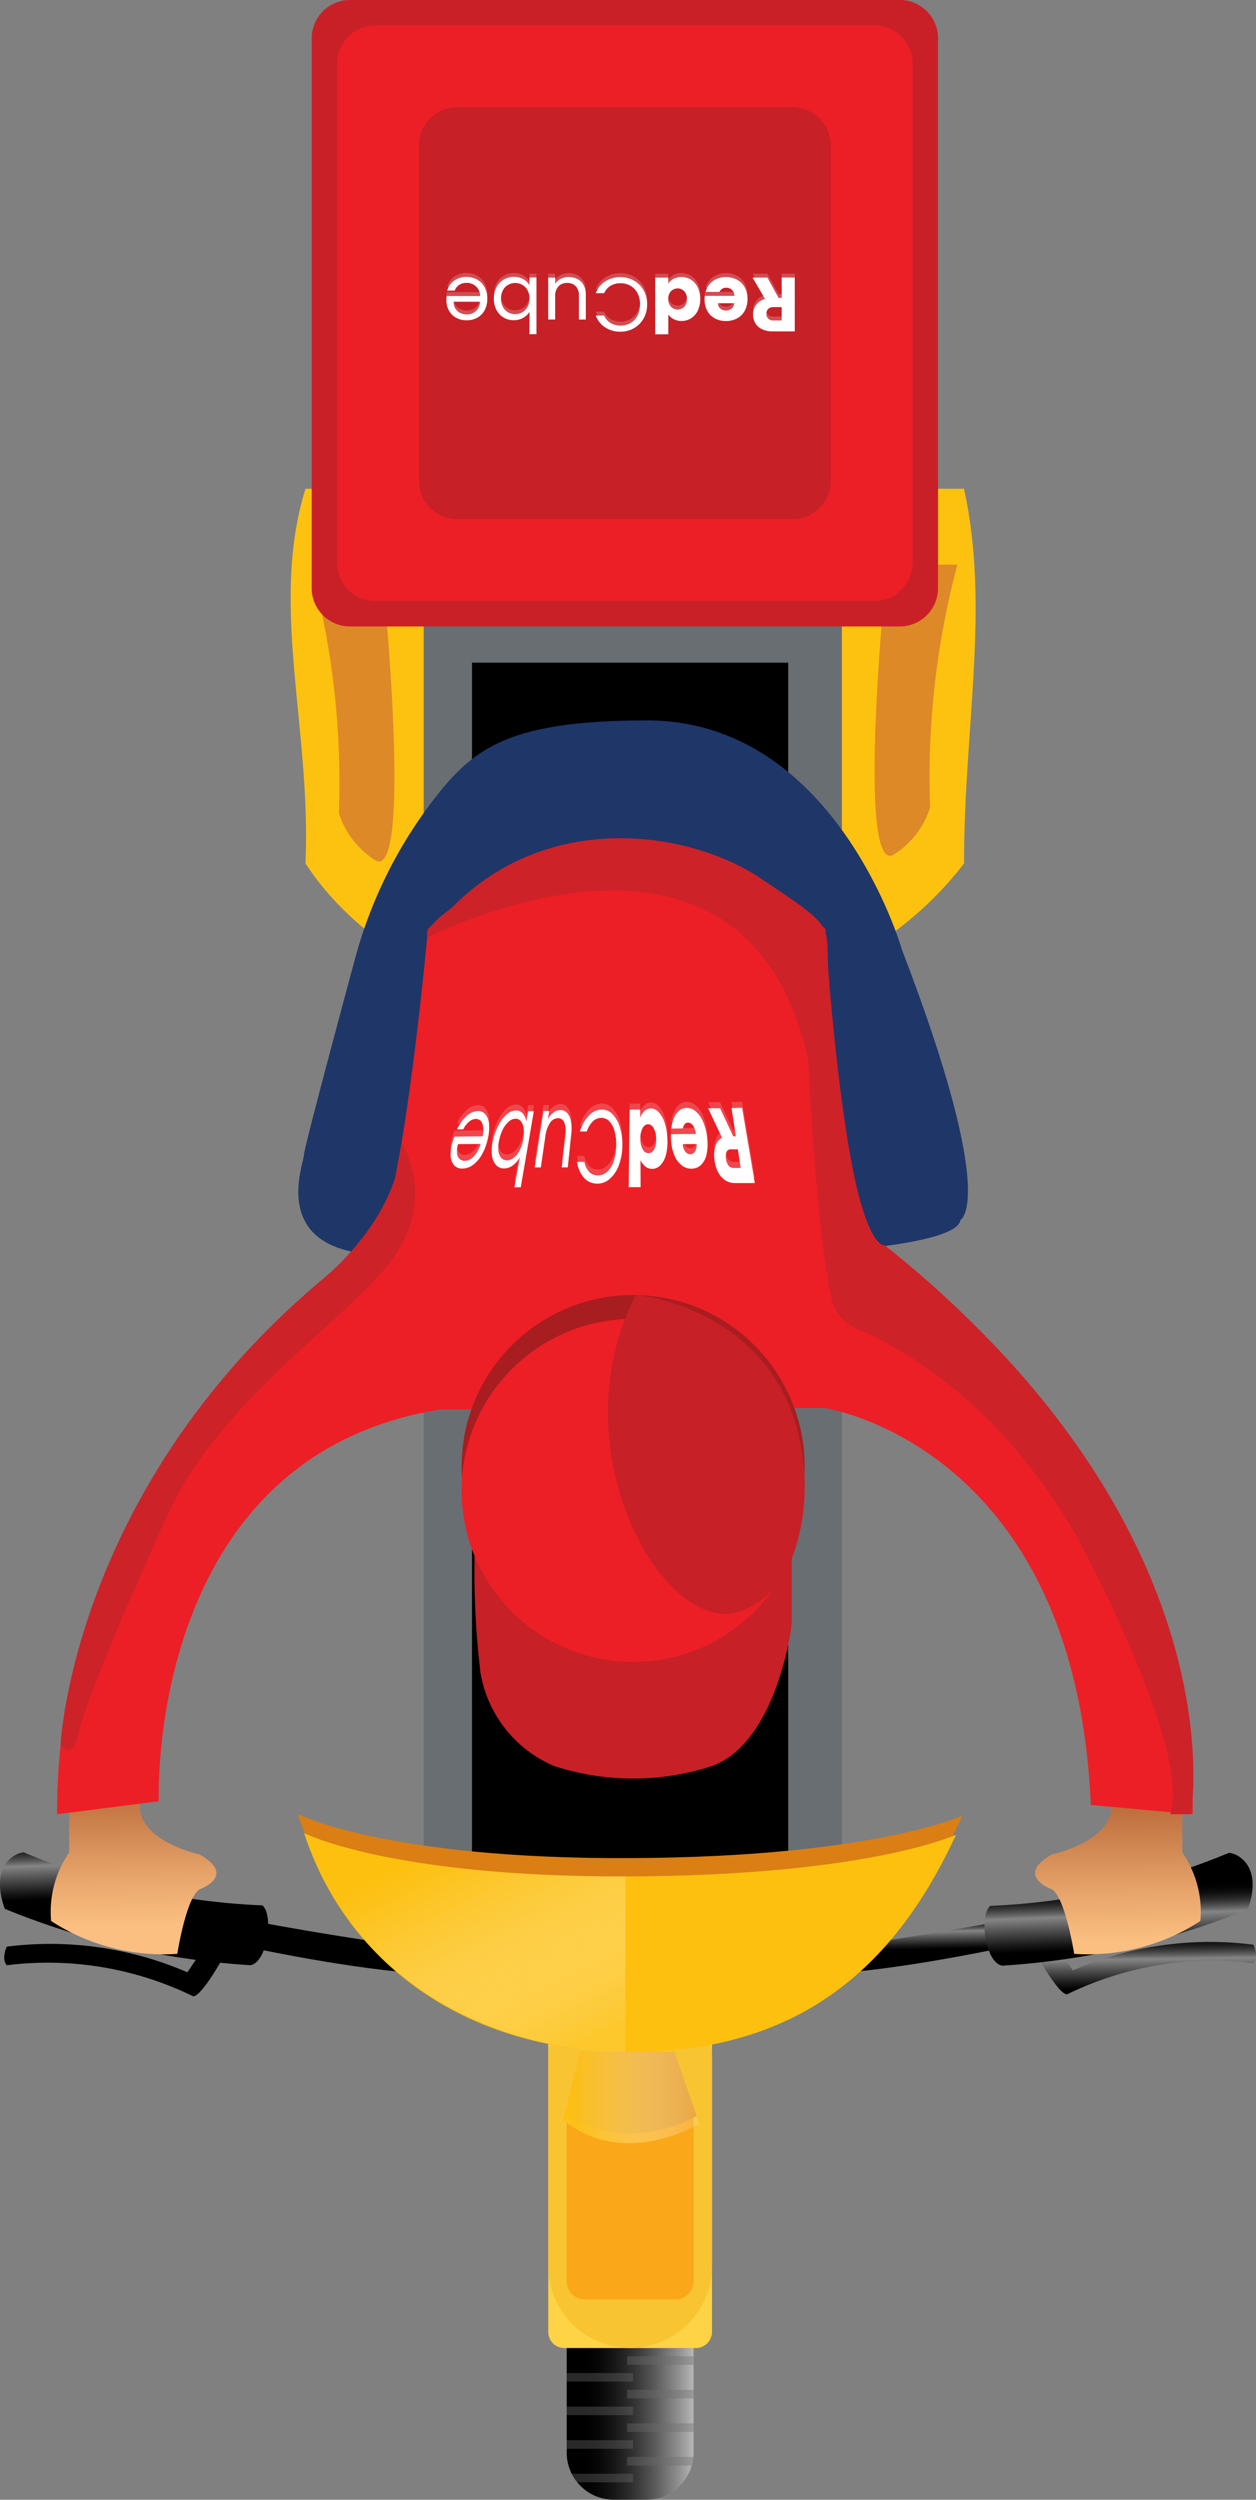 <svg xmlns="http://www.w3.org/2000/svg" xmlns:xlink="http://www.w3.org/1999/xlink" width="62.525" height="124.413" viewBox="0 0 62.525 124.413">
  <rect x="0" y="0" width="62.525" height="124.413" fill="#808080" stroke="none"/>
  <defs>
    <linearGradient id="linear-gradient" x1="22.854" y1="0.18" x2="22.905" y2="1.142" gradientUnits="objectBoundingBox">
      <stop offset="0"/>
      <stop offset="0.116" stop-color="#181818"/>
      <stop offset="0.36" stop-color="#545454"/>
      <stop offset="0.54" stop-color="#858585"/>
      <stop offset="0.603" stop-color="#626262"/>
      <stop offset="0.681" stop-color="#3f3f3f"/>
      <stop offset="0.759" stop-color="#232323"/>
      <stop offset="0.838" stop-color="#101010"/>
      <stop offset="0.918" stop-color="#040404"/>
      <stop offset="1"/>
    </linearGradient>
    <linearGradient id="linear-gradient-2" x1="0.472" y1="0.18" x2="0.522" y2="1.142" xlink:href="#linear-gradient"/>
    <linearGradient id="linear-gradient-3" x1="0.494" y1="0.263" x2="0.514" y2="0.583" xlink:href="#linear-gradient"/>
    <linearGradient id="linear-gradient-4" x1="15.255" y1="0.263" x2="15.275" y2="0.583" xlink:href="#linear-gradient"/>
    <linearGradient id="linear-gradient-5" x1="-0.143" y1="0.5" x2="1.005" y2="0.5" gradientUnits="objectBoundingBox">
      <stop offset="0" stop-color="#e8e8e8"/>
      <stop offset="0.073" stop-color="#cacaca"/>
      <stop offset="0.234" stop-color="#8d8d8d"/>
      <stop offset="0.389" stop-color="#5b5b5b"/>
      <stop offset="0.534" stop-color="#333"/>
      <stop offset="0.666" stop-color="#171717"/>
      <stop offset="0.781" stop-color="#060606"/>
      <stop offset="0.867"/>
    </linearGradient>
    <linearGradient id="linear-gradient-6" x1="0.042" y1="0.14" x2="0.606" y2="0.938" gradientUnits="objectBoundingBox">
      <stop offset="0" stop-color="#fff" stop-opacity="0.122"/>
      <stop offset="0.104" stop-color="#fff6de" stop-opacity="0.212"/>
      <stop offset="0.352" stop-color="#fee396" stop-opacity="0.427"/>
      <stop offset="0.574" stop-color="#fed45c" stop-opacity="0.624"/>
      <stop offset="0.763" stop-color="#fdc932" stop-opacity="0.792"/>
      <stop offset="0.911" stop-color="#fdc218" stop-opacity="0.922"/>
      <stop offset="1" stop-color="#fdc00f"/>
    </linearGradient>
    <linearGradient id="linear-gradient-7" x1="0" y1="0.5" x2="1" y2="0.5" xlink:href="#linear-gradient-6"/>
    <linearGradient id="linear-gradient-8" x1="0.466" y1="0.149" x2="0.517" y2="0.704" xlink:href="#linear-gradient"/>
    <linearGradient id="linear-gradient-9" x1="5.511" y1="0.149" x2="5.562" y2="0.704" xlink:href="#linear-gradient"/>
    <linearGradient id="linear-gradient-10" x1="0.498" y1="0.065" x2="0.506" y2="0.972" gradientUnits="objectBoundingBox">
      <stop offset="0" stop-color="#fbbf81"/>
      <stop offset="0.244" stop-color="#e9a76d"/>
      <stop offset="0.739" stop-color="#bd6d3c"/>
    </linearGradient>
    <linearGradient id="linear-gradient-11" x1="8.626" y1="0.065" x2="8.635" y2="0.972" xlink:href="#linear-gradient-10"/>
  </defs>
  <g id="Delivery_Boy" data-name="Delivery Boy" transform="translate(92.873 156.252) rotate(180)">
    <g id="Group_72" data-name="Group 72" transform="translate(44.304 105.721)">
      <path id="Path_46" data-name="Path 46" d="M183.03,689.712H150.248c-1.3-5.915,0-11.83,0-18.647,7.82-10.226,26.266-9.925,32.783,0C182.73,677.782,184.835,683.9,183.03,689.712Z" transform="translate(-149.669 -663.508)" fill="#fdc210"/>
      <path id="Path_47" data-name="Path 47" d="M160.959,745.874H157.45a41.031,41.031,0,0,0,1.353-12.081,4.327,4.327,0,0,1,1.821-2.356C162,730.669,161.661,738.556,160.959,745.874Z" transform="translate(-156.54 -723.446)" fill="#dd8927"/>
      <path id="Path_48" data-name="Path 48" d="M397.655,743.474h3.509a41.031,41.031,0,0,1-1.353-12.081,4.327,4.327,0,0,0-1.821-2.356C396.619,728.269,396.953,736.156,397.655,743.474Z" transform="translate(-368.111 -721.327)" fill="#dd8927"/>
    </g>
    <path id="Path_49" data-name="Path 49" d="M481.838,247.616a16.456,16.456,0,0,1-9.256-1.537s-.259-.222-1.361,1.66l1.053.378.577-.853a17.185,17.185,0,0,0,8.99,1.278S482.13,247.942,481.838,247.616Z" transform="translate(-389.306 -189.174)" fill="url(#linear-gradient)"/>
    <path id="Path_50" data-name="Path 50" d="M30.479,248.446a16.456,16.456,0,0,0,9.256-1.537s.258-.222,1.361,1.66l-1.053.378-.577-.853a17.185,17.185,0,0,1-8.99,1.278S30.186,248.771,30.479,248.446Z" transform="translate(0 -189.907)" fill="url(#linear-gradient-2)"/>
    <path id="Path_51" data-name="Path 51" d="M78.814,255.54v1.253s-13.434,1.754-17.393,3.759l-.3-1.5S71.5,256.042,78.814,255.54Z" transform="translate(-27.172 -197.536)" fill="url(#linear-gradient-3)"/>
    <path id="Path_52" data-name="Path 52" d="M383.64,255.54v1.253s13.434,1.754,17.393,3.759l.3-1.5S390.958,256.042,383.64,255.54Z" transform="translate(-311.97 -197.536)" fill="url(#linear-gradient-4)"/>
    <g id="Group_73" data-name="Group 73" transform="translate(58.347 31.84)">
      <path id="Path_53" data-name="Path 53" d="M273.707,41.815h-1.62a2.347,2.347,0,0,1-2.347-2.347v-5.28a2.347,2.347,0,0,1,2.347-2.347h1.62a2.347,2.347,0,0,1,2.347,2.347v5.28A2.348,2.348,0,0,1,273.707,41.815Z" transform="translate(-269.739 -31.84)" fill="url(#linear-gradient-5)"/>
      <rect id="Rectangle_76" data-name="Rectangle 76" width="3.309" height="0.426" transform="translate(0 6.716)" fill="#6d6d6d" opacity="0.38"/>
      <rect id="Rectangle_77" data-name="Rectangle 77" width="3.309" height="0.426" transform="translate(3.008 5.881)" fill="#6d6d6d" opacity="0.38"/>
      <rect id="Rectangle_78" data-name="Rectangle 78" width="3.309" height="0.426" transform="translate(0 5.045)" fill="#6d6d6d" opacity="0.38"/>
      <rect id="Rectangle_79" data-name="Rectangle 79" width="3.309" height="0.426" transform="translate(3.008 4.209)" fill="#6d6d6d" opacity="0.38"/>
      <rect id="Rectangle_80" data-name="Rectangle 80" width="3.309" height="0.426" transform="translate(0 3.374)" fill="#6d6d6d" opacity="0.38"/>
      <rect id="Rectangle_81" data-name="Rectangle 81" width="3.309" height="0.426" transform="translate(3.008 2.538)" fill="#6d6d6d" opacity="0.38"/>
      <path id="Path_54" data-name="Path 54" d="M273.039,46.826H269.73l.09-.426h3.219Z" transform="translate(-269.73 -44.697)" fill="#6d6d6d" opacity="0.38"/>
      <path id="Path_55" data-name="Path 55" d="M298.517,39.686H295.45V39.26h2.794Z" transform="translate(-292.442 -38.392)" fill="#6d6d6d" opacity="0.38"/>
    </g>
    <path id="Path_56" data-name="Path 56" d="M269.222,114.847h-6.55a.8.8,0,0,1-.8-.8V97.2a.8.8,0,0,1,.8-.8h6.55a.8.8,0,0,1,.8.8v16.843A.8.8,0,0,1,269.222,114.847Z" transform="translate(-204.442 -57.009)" fill="#ffd346"/>
    <path id="Path_57" data-name="Path 57" d="M265.947,114.847h0a4.078,4.078,0,0,1-4.077-4.077V100.477a4.078,4.078,0,0,1,4.077-4.077h0a4.078,4.078,0,0,1,4.077,4.077V110.77A4.078,4.078,0,0,1,265.947,114.847Z" transform="translate(-204.442 -57.009)" fill="#f9c432"/>
    <path id="Path_58" data-name="Path 58" d="M275.142,127.4h-4.528a.9.9,0,0,1-.895-.895V118a.9.9,0,0,1,.895-.895h4.528a.9.9,0,0,1,.895.895v8.5A.894.894,0,0,1,275.142,127.4Z" transform="translate(-211.374 -75.297)" fill="#faa719"/>
    <path id="Path_59" data-name="Path 59" d="M206.59,349.918V279.54h20.819v70.378H206.59" transform="translate(-155.628 -218.729)" fill="#696e72"/>
    <rect id="Rectangle_82" data-name="Rectangle 82" width="15.74" height="59.63" transform="translate(53.636 63.641)"/>
    <path id="Path_60" data-name="Path 60" d="M171.842,237.6c-12.13.05-16.542,2.117-16.542,2.117,3.007-6.529,7.787-11.022,16.475-11.022,8.727,0,14.57,4.812,16.609,11.1C188.384,239.784,183.973,237.545,171.842,237.6Z" transform="translate(-110.337 -173.826)" fill="#db7e14"/>
    <path id="Path_61" data-name="Path 61" d="M174.244,231.126c-11.9.049-16.224,2.076-16.224,2.076,2.95-6.4,7.638-10.812,16.158-10.812,8.559,0,14.29,4.719,16.289,10.882C190.468,233.273,186.141,231.077,174.244,231.126Z" transform="translate(-112.739 -168.263)" fill="#fdc00f"/>
    <path id="Path_62" data-name="Path 62" d="M298.72,231.118v-8.735s12.039-.434,15.991,10.882C314.711,233.266,310.334,231.047,298.72,231.118Z" transform="translate(-236.982 -168.255)" fill="url(#linear-gradient-6)"/>
    <path id="Path_63" data-name="Path 63" d="M269.49,191.795l-1.11-3.183a6.708,6.708,0,0,1,6.584,0l-.786,3.183Z" transform="translate(-210.191 -137.669)" fill="#e59a25"/>
    <path id="Path_64" data-name="Path 64" d="M268.474,188.115l-1.244-3.568s3.683-2.294,6.781.173l-.85,3.4Z" transform="translate(-209.175 -133.99)" fill="url(#linear-gradient-7)"/>
    <path id="Path_65" data-name="Path 65" d="M44.836,262.067a34.62,34.62,0,0,0-11.88,2.638c-.375,0-1.725-.6-.95-2.807a38.568,38.568,0,0,1,12.228-2.807C45.061,259.214,45.412,261.545,44.836,262.067Z" transform="translate(-1.255 -200.67)" fill="url(#linear-gradient-8)"/>
    <path id="Path_66" data-name="Path 66" d="M451.064,262.277a34.622,34.622,0,0,1,11.88,2.637c.375,0,1.725-.6.95-2.807a38.568,38.568,0,0,0-12.228-2.807C450.838,259.425,450.487,261.756,451.064,262.277Z" transform="translate(-371.257 -200.856)" fill="url(#linear-gradient-9)"/>
    <path id="Path_67" data-name="Path 67" d="M54.717,273.849v-4.878a5.186,5.186,0,0,1-.9-3.408,10.226,10.226,0,0,1,6.282-1.637s.434,2.773,1.1,3.208c0,0,1.905.676,0,1.742,0,0-3.475.731-2.908,2.9v2.071Z" transform="translate(-20.7 -204.917)" fill="url(#linear-gradient-10)"/>
    <path id="Path_68" data-name="Path 68" d="M480.13,273.849v-4.878a5.186,5.186,0,0,0,.9-3.408,10.227,10.227,0,0,0-6.282-1.637s-.434,2.773-1.1,3.208c0,0-1.905.676,0,1.742,0,0,3.475.731,2.908,2.9v2.071Z" transform="translate(-390.701 -204.917)" fill="url(#linear-gradient-11)"/>
    <path id="Path_69" data-name="Path 69" d="M153.321,561.523s-1.905.9,2.908,13.434c0,0,3.263,11.451,12.732,11.428,6.958-.016,8.666-1.411,10.721-4.119a22.628,22.628,0,0,0,3.794-7.8c1.063-3.947,2.529-9.436,2.529-9.71,0-.429,1.7-4.54-3.309-4.94S153.638,559.126,153.321,561.523Z" transform="translate(-108.261 -465.987)" fill="#1f3668"/>
    <g id="Group_74" data-name="Group 74" transform="translate(33.463 65.958)">
      <path id="Path_70" data-name="Path 70" d="M57.3,323.54s-.947,15.547,15.333,28.319c0,0,1.857-.684,2.95,15.737,0,0,9.943,9.579,19.776,0,0,0,1.2-13.228,2.512-15.281,0,0,16.061-10.681,15.951-28.775l-5.062.646s.692,17.143-14.021,19.5l-19.084.076S63.129,341.976,62.364,324Z" transform="translate(-57.255 -323.54)" fill="#ec1f26"/>
      <path id="Path_71" data-name="Path 71" d="M57.1,323.54s-2.524,14.152,15.257,28.319c0,0,1.491-1.269,2.757,13.1.266,3.011-.637,2.459,3.381,5.146,3.643,2.436,10.675,3.413,15.431-1.484a6.291,6.291,0,0,0,.833-.69,3.921,3.921,0,0,1,.353-.476l.018-.019c0-.343-.025-.256-.316-.12-2.977,1.382-15.83,6.524-18.659-6.212,0,0-.4-8.5-1.157-11.862a2.134,2.134,0,0,0-1.23-1.515c-1.964-.823-7.136-3.539-11.066-10.513,0,0-5.676-10.494-4.57-13.673H57.1Z" transform="translate(-56.975 -323.54)" fill="#cd2228"/>
      <path id="Path_72" data-name="Path 72" d="M389.1,381.106a5.028,5.028,0,0,1,0-5.047c1.469-3.008,8.888-7.286,11.7-13.568s4.144-9.625,4.411-10.894.863-.454.863-.454-.6,12.627-12.86,23.016C393.211,374.16,389.283,377.154,389.1,381.106Z" transform="translate(-349.678 -347.688)" fill="#cd2228"/>
    </g>
    <g id="Group_76" data-name="Group 76" transform="translate(55.299 97.465)" opacity="0.18">
      <g id="Group_75" data-name="Group 75">
        <path id="Path_73" data-name="Path 73" d="M245.4,598.36l-.657-1.4h-.131l.215,1.411-.525.008-.633-3.745h.987a.869.869,0,0,1,.506.153,1.082,1.082,0,0,1,.35.421,1.843,1.843,0,0,1,.167.6,1.565,1.565,0,0,1-.053.663.683.683,0,0,1-.325.418l.691,1.468Zm-.888-2.046.347,0a.22.22,0,0,0,.214-.124.606.606,0,0,0,.032-.346.687.687,0,0,0-.123-.335.307.307,0,0,0-.254-.122h-.357Z" transform="translate(-243.67 -594.43)" fill="#fff"/>
        <path id="Path_74" data-name="Path 74" d="M265.586,602.482l-1.237.013a.928.928,0,0,0,.144.419.3.3,0,0,0,.241.143c.135,0,.22-.1.259-.288l.577-.007a1.748,1.748,0,0,1-.129.523.961.961,0,0,1-.26.367.569.569,0,0,1-.368.138.687.687,0,0,1-.466-.178,1.393,1.393,0,0,1-.364-.524,2.732,2.732,0,0,1-.2-.8,2.434,2.434,0,0,1,.029-.806,1.048,1.048,0,0,1,.278-.531.679.679,0,0,1,.477-.187.769.769,0,0,1,.5.178,1.248,1.248,0,0,1,.359.509,2.353,2.353,0,0,1,.158.772C265.586,602.3,265.587,602.39,265.586,602.482Zm-.586-.495a.65.65,0,0,0-.125-.368.319.319,0,0,0-.257-.136.263.263,0,0,0-.227.133.692.692,0,0,0-.085.375Z" transform="translate(-261.413 -599.843)" fill="#fff"/>
        <path id="Path_75" data-name="Path 75" d="M280.917,594.542a1.179,1.179,0,0,1,.274-.526.57.57,0,0,1,.415-.185.544.544,0,0,1,.34.119.8.8,0,0,1,.242.323l-.007-1.353h.592l-.046,3.859-.525.008,0-.418a.825.825,0,0,1-.209.338.458.458,0,0,1-.316.131.521.521,0,0,1-.389-.18,1.366,1.366,0,0,1-.3-.526,2.861,2.861,0,0,1-.139-.794A2.558,2.558,0,0,1,280.917,594.542Zm1.157.26a.336.336,0,0,0-.287-.192.327.327,0,0,0-.28.193,1,1,0,0,0-.1.528,1.086,1.086,0,0,0,.129.531.327.327,0,0,0,.277.193.322.322,0,0,0,.27-.2,1.062,1.062,0,0,0,.11-.529A1.018,1.018,0,0,0,282.074,594.8Z" transform="translate(-276.497 -592.92)" fill="#fff"/>
        <path id="Path_76" data-name="Path 76" d="M300.2,595.324a1.655,1.655,0,0,1,.447-.664.938.938,0,0,1,.618-.24.879.879,0,0,1,.663.284,1.494,1.494,0,0,1,.35.8l-.364,0a1.02,1.02,0,0,0-.242-.5.579.579,0,0,0-.432-.175.679.679,0,0,0-.454.178,1.208,1.208,0,0,0-.325.5,2.739,2.739,0,0,0-.054,1.518,1.132,1.132,0,0,0,.267.5.536.536,0,0,0,.4.171.6.6,0,0,0,.419-.179,1.275,1.275,0,0,0,.3-.5l.346,0a1.988,1.988,0,0,1-.457.8.892.892,0,0,1-.633.291.716.716,0,0,1-.532-.228,1.55,1.55,0,0,1-.37-.653,2.881,2.881,0,0,1-.124-.951A2.809,2.809,0,0,1,300.2,595.324Z" transform="translate(-293.43 -594.245)" fill="#fff"/>
        <path id="Path_77" data-name="Path 77" d="M323.459,601.32l-.439,2.807-.28,0,.061-.415a1,1,0,0,1-.273.339.546.546,0,0,1-.331.125.456.456,0,0,1-.337-.131.777.777,0,0,1-.2-.406,2.013,2.013,0,0,1-.022-.663l.173-1.655h.3l-.181,1.591a1.244,1.244,0,0,0,.055.64.329.329,0,0,0,.322.219.483.483,0,0,0,.391-.236,1.563,1.563,0,0,0,.23-.674l.226-1.544Z" transform="translate(-312.502 -600.337)" fill="#fff"/>
        <path id="Path_78" data-name="Path 78" d="M338.71,594.011a.734.734,0,0,1,.444-.159.522.522,0,0,1,.409.177.9.9,0,0,1,.2.5,2.209,2.209,0,0,1-.061.749,2.918,2.918,0,0,1-.281.752,1.761,1.761,0,0,1-.4.517.716.716,0,0,1-.446.189.433.433,0,0,1-.352-.152.784.784,0,0,1-.174-.4l-.094.516-.28,0,.651-3.784h.315l-.273,1.5A1.229,1.229,0,0,1,338.71,594.011Zm.73.718a.619.619,0,0,0-.146-.354.374.374,0,0,0-.285-.121.549.549,0,0,0-.331.126,1.108,1.108,0,0,0-.292.364,1.912,1.912,0,0,0-.184.55,1.671,1.671,0,0,0-.02.553.692.692,0,0,0,.145.359.329.329,0,0,0,.263.12.519.519,0,0,0,.317-.129,1.2,1.2,0,0,0,.29-.364,2.083,2.083,0,0,0,.2-.558A1.61,1.61,0,0,0,339.44,594.729Z" transform="translate(-326.676 -592.92)" fill="#fff"/>
        <path id="Path_79" data-name="Path 79" d="M358.431,602.4l-1.4.014a1.07,1.07,0,0,0,.013.639.326.326,0,0,0,.322.225.528.528,0,0,0,.345-.143,1.186,1.186,0,0,0,.28-.373l.31,0a2.05,2.05,0,0,1-.464.652.861.861,0,0,1-.574.257.46.46,0,0,1-.382-.171.883.883,0,0,1-.174-.5,2.325,2.325,0,0,1,.073-.757,2.8,2.8,0,0,1,.294-.757,1.58,1.58,0,0,1,.441-.5.908.908,0,0,1,.52-.177.525.525,0,0,1,.415.17.761.761,0,0,1,.171.47,1.986,1.986,0,0,1-.095.676C358.5,602.215,358.466,602.307,358.431,602.4Zm-.13-.821a.447.447,0,0,0-.125-.287.366.366,0,0,0-.263-.1.639.639,0,0,0-.448.225,1.508,1.508,0,0,0-.338.619l1.119-.009A1.138,1.138,0,0,0,358.3,601.583Z" transform="translate(-343.478 -599.887)" fill="#fff"/>
      </g>
    </g>
    <g id="Group_78" data-name="Group 78" transform="translate(55.299 97.166)">
      <g id="Group_77" data-name="Group 77">
        <path id="Path_80" data-name="Path 80" d="M245.4,595.8l-.657-1.4h-.131l.215,1.411-.525.008-.633-3.745h.987a.87.87,0,0,1,.506.153,1.083,1.083,0,0,1,.35.421,1.843,1.843,0,0,1,.167.6,1.565,1.565,0,0,1-.053.663.683.683,0,0,1-.325.418l.691,1.468Zm-.888-2.046.347,0a.22.22,0,0,0,.214-.124.606.606,0,0,0,.032-.346.686.686,0,0,0-.123-.335.307.307,0,0,0-.254-.122h-.357Z" transform="translate(-243.67 -591.87)" fill="#fff"/>
        <path id="Path_81" data-name="Path 81" d="M265.586,599.921l-1.237.013a.928.928,0,0,0,.144.419.3.3,0,0,0,.241.143c.135,0,.22-.1.259-.288l.577-.007a1.749,1.749,0,0,1-.129.523.961.961,0,0,1-.26.367.569.569,0,0,1-.368.138.688.688,0,0,1-.466-.178,1.394,1.394,0,0,1-.364-.524,2.733,2.733,0,0,1-.2-.8,2.434,2.434,0,0,1,.029-.806,1.048,1.048,0,0,1,.278-.531.679.679,0,0,1,.477-.187.77.77,0,0,1,.5.178,1.249,1.249,0,0,1,.359.509,2.352,2.352,0,0,1,.158.772C265.586,599.742,265.587,599.83,265.586,599.921Zm-.586-.495a.65.65,0,0,0-.125-.368.319.319,0,0,0-.257-.136.263.263,0,0,0-.227.133.692.692,0,0,0-.085.375Z" transform="translate(-261.413 -597.283)" fill="#fff"/>
        <path id="Path_82" data-name="Path 82" d="M280.917,591.982a1.179,1.179,0,0,1,.274-.526.57.57,0,0,1,.415-.185.544.544,0,0,1,.34.119.8.8,0,0,1,.242.323l-.007-1.353h.592l-.046,3.859-.525.008,0-.417a.823.823,0,0,1-.209.338.457.457,0,0,1-.316.131.521.521,0,0,1-.389-.18,1.367,1.367,0,0,1-.3-.526,2.861,2.861,0,0,1-.139-.794A2.558,2.558,0,0,1,280.917,591.982Zm1.157.26a.336.336,0,0,0-.287-.192.327.327,0,0,0-.28.193,1,1,0,0,0-.1.527,1.086,1.086,0,0,0,.129.531.327.327,0,0,0,.277.193.322.322,0,0,0,.27-.2,1.061,1.061,0,0,0,.11-.529A1.018,1.018,0,0,0,282.074,592.242Z" transform="translate(-276.497 -590.36)" fill="#fff"/>
        <path id="Path_83" data-name="Path 83" d="M300.2,592.764a1.655,1.655,0,0,1,.447-.664.939.939,0,0,1,.618-.24.879.879,0,0,1,.663.284,1.493,1.493,0,0,1,.35.8l-.364,0a1.021,1.021,0,0,0-.242-.5.579.579,0,0,0-.432-.175.678.678,0,0,0-.454.178,1.208,1.208,0,0,0-.325.5,2.739,2.739,0,0,0-.054,1.518,1.132,1.132,0,0,0,.267.5.536.536,0,0,0,.4.171.6.6,0,0,0,.419-.179,1.276,1.276,0,0,0,.3-.5l.346,0a1.988,1.988,0,0,1-.457.8.891.891,0,0,1-.633.291.716.716,0,0,1-.532-.228,1.551,1.551,0,0,1-.37-.653,2.882,2.882,0,0,1-.124-.951A2.809,2.809,0,0,1,300.2,592.764Z" transform="translate(-293.43 -591.685)" fill="#fff"/>
        <path id="Path_84" data-name="Path 84" d="M323.459,598.76l-.439,2.807-.28,0,.061-.415a1,1,0,0,1-.273.339.546.546,0,0,1-.331.125.455.455,0,0,1-.337-.131.778.778,0,0,1-.2-.406,2.013,2.013,0,0,1-.022-.663l.173-1.655h.3l-.181,1.591a1.244,1.244,0,0,0,.055.64.329.329,0,0,0,.322.219.483.483,0,0,0,.391-.236,1.563,1.563,0,0,0,.23-.674l.226-1.544Z" transform="translate(-312.502 -597.777)" fill="#fff"/>
        <path id="Path_85" data-name="Path 85" d="M338.71,591.451a.734.734,0,0,1,.444-.159.522.522,0,0,1,.409.177.9.9,0,0,1,.2.5,2.209,2.209,0,0,1-.061.749,2.92,2.92,0,0,1-.281.752,1.762,1.762,0,0,1-.4.517.716.716,0,0,1-.446.189.433.433,0,0,1-.352-.152.785.785,0,0,1-.174-.4l-.094.516-.28,0,.651-3.784h.315l-.273,1.5A1.228,1.228,0,0,1,338.71,591.451Zm.73.718a.619.619,0,0,0-.146-.354.374.374,0,0,0-.285-.12.549.549,0,0,0-.331.126,1.106,1.106,0,0,0-.292.364,1.91,1.91,0,0,0-.184.55,1.672,1.672,0,0,0-.02.553.693.693,0,0,0,.145.359.33.33,0,0,0,.263.12.519.519,0,0,0,.317-.129,1.2,1.2,0,0,0,.29-.364,2.081,2.081,0,0,0,.2-.558A1.61,1.61,0,0,0,339.44,592.169Z" transform="translate(-326.676 -590.36)" fill="#fff"/>
        <path id="Path_86" data-name="Path 86" d="M358.422,599.844l-1.4.014a1.07,1.07,0,0,0,.013.639.326.326,0,0,0,.322.225.529.529,0,0,0,.345-.143,1.186,1.186,0,0,0,.28-.373l.31,0a2.048,2.048,0,0,1-.464.651.86.86,0,0,1-.574.257.459.459,0,0,1-.382-.171.882.882,0,0,1-.174-.5,2.324,2.324,0,0,1,.073-.757,2.8,2.8,0,0,1,.294-.757,1.579,1.579,0,0,1,.441-.5.908.908,0,0,1,.52-.177.525.525,0,0,1,.415.17.762.762,0,0,1,.171.47,1.986,1.986,0,0,1-.095.676C358.488,599.655,358.457,599.747,358.422,599.844Zm-.13-.821a.447.447,0,0,0-.125-.286.366.366,0,0,0-.263-.1.639.639,0,0,0-.448.224,1.509,1.509,0,0,0-.338.619l1.119-.009A1.139,1.139,0,0,0,358.293,599.023Z" transform="translate(-343.469 -597.327)" fill="#fff"/>
      </g>
    </g>
    <g id="Group_80" data-name="Group 80" transform="translate(52.817 67.722)">
      <g id="Group_79" data-name="Group 79" transform="translate(0)">
        <path id="Path_87" data-name="Path 87" d="M227.97,349.768V346.6a4.3,4.3,0,0,1,.058-.705c.223-1.322,1.153-5.622,3.9-6.638a12.712,12.712,0,0,1,7.87,0,6.16,6.16,0,0,1,3.66,4.618,41.918,41.918,0,0,1,.295,5.9c0,1.77-1.076,3.2-2.4,3.2H230.371a2.236,2.236,0,0,1-1.869-1.193h0A3.935,3.935,0,0,1,227.97,349.768Z" transform="translate(-227.324 -338.621)" fill="#c72027"/>
        <circle id="Ellipse_15" data-name="Ellipse 15" cx="8.538" cy="8.538" r="8.538" transform="translate(0 7.001)" fill="#a81d20"/>
        <circle id="Ellipse_16" data-name="Ellipse 16" cx="8.538" cy="8.538" r="8.538" transform="translate(0 5.815)" fill="#ec1f26"/>
      </g>
      <path id="Path_88" data-name="Path 88" d="M222.483,416.186s-.6-5.915,3.158-7.268,9.173,8.02,5.213,15.74C230.854,424.658,223.335,424.057,222.483,416.186Z" transform="translate(-222.448 -400.58)" fill="#c72027"/>
    </g>
    <path id="Path_89" data-name="Path 89" d="M194.954,860.14H167.585a1.906,1.906,0,0,1-1.905-1.905V830.865a1.906,1.906,0,0,1,1.905-1.905h27.369a1.906,1.906,0,0,1,1.905,1.905v27.369A1.906,1.906,0,0,1,194.954,860.14Z" transform="translate(-119.503 -703.887)" fill="#c92027"/>
    <path id="Path_90" data-name="Path 90" d="M203.251,868.445H178.415a1.906,1.906,0,0,1-1.905-1.905V841.705a1.906,1.906,0,0,1,1.905-1.905h24.836a1.906,1.906,0,0,1,1.905,1.905v24.836A1.906,1.906,0,0,1,203.251,868.445Z" transform="translate(-129.066 -713.459)" fill="#ec1f26"/>
    <path id="Path_91" data-name="Path 91" d="M229.933,895.128H213.245a1.906,1.906,0,0,1-1.905-1.905V876.535a1.906,1.906,0,0,1,1.905-1.905h16.688a1.906,1.906,0,0,1,1.905,1.905v16.688A1.906,1.906,0,0,1,229.933,895.128Z" transform="translate(-159.822 -744.216)" fill="#c72027"/>
    <g id="Group_81" data-name="Group 81" transform="translate(53.309 139.81)" opacity="0.2">
      <path id="Path_92" data-name="Path 92" d="M228.025,958.875l-.557-1.011h-.157v1.011h-.651V956.2h1.094a1.2,1.2,0,0,1,.539.111.759.759,0,0,1,.333.3.848.848,0,0,1,.111.429.793.793,0,0,1-.151.476.812.812,0,0,1-.444.3l.618,1.06h-.735Zm-.713-1.47h.4a.37.37,0,0,0,.269-.088.332.332,0,0,0,.09-.248.32.32,0,0,0-.09-.24.371.371,0,0,0-.269-.088h-.4Z" transform="translate(-226.66 -956.055)" fill="#fff"/>
      <path id="Path_93" data-name="Path 93" d="M248.914,961.889h-1.475a.446.446,0,0,0,.127.3.389.389,0,0,0,.276.105.343.343,0,0,0,.339-.206h.694a.944.944,0,0,1-.193.378.956.956,0,0,1-.349.263,1.125,1.125,0,0,1-.469.095,1.143,1.143,0,0,1-.557-.133.95.95,0,0,1-.381-.381,1.177,1.177,0,0,1-.137-.579,1.19,1.19,0,0,1,.136-.579.937.937,0,0,1,.379-.381,1.15,1.15,0,0,1,.56-.133,1.136,1.136,0,0,1,.549.13.928.928,0,0,1,.375.37,1.122,1.122,0,0,1,.136.56A1.34,1.34,0,0,1,248.914,961.889Zm-.655-.363a.334.334,0,0,0-.115-.267.424.424,0,0,0-.285-.1.414.414,0,0,0-.276.095.42.42,0,0,0-.139.27h.815Z" transform="translate(-244.436 -959.976)" fill="#fff"/>
      <path id="Path_94" data-name="Path 94" d="M266.994,956.138a.934.934,0,0,1,.337-.381.881.881,0,0,1,.476-.133.833.833,0,0,1,.382.088.691.691,0,0,1,.273.236v-.987h.651v2.82h-.651v-.305a.675.675,0,0,1-.261.244.8.8,0,0,1-.394.091.869.869,0,0,1-.476-.136.927.927,0,0,1-.337-.385,1.4,1.4,0,0,1,0-1.152Zm1.335.194a.458.458,0,0,0-.66,0,.526.526,0,0,0-.136.384.54.54,0,0,0,.136.387.454.454,0,0,0,.66,0,.533.533,0,0,0,.136-.385A.538.538,0,0,0,268.328,956.332Z" transform="translate(-262.167 -954.96)" fill="#fff"/>
      <path id="Path_95" data-name="Path 95" d="M289.665,956.731a1.264,1.264,0,0,1,.478-.485,1.329,1.329,0,0,1,.673-.175,1.365,1.365,0,0,1,.758.209,1.2,1.2,0,0,1,.473.594h-.415a.837.837,0,0,0-.318-.37.918.918,0,0,0-.5-.13.967.967,0,0,0-.5.13.916.916,0,0,0-.347.367,1.288,1.288,0,0,0,0,1.112.911.911,0,0,0,.347.368.966.966,0,0,0,.5.13.927.927,0,0,0,.5-.128.83.83,0,0,0,.318-.367h.415a1.2,1.2,0,0,1-.473.59,1.379,1.379,0,0,1-.758.208,1.328,1.328,0,0,1-.673-.173,1.262,1.262,0,0,1-.478-.482,1.387,1.387,0,0,1-.175-.7A1.408,1.408,0,0,1,289.665,956.731Z" transform="translate(-282.141 -955.94)" fill="#fff"/>
      <path id="Path_96" data-name="Path 96" d="M317.461,961.22v2.089h-.347V963a.679.679,0,0,1-.276.249.854.854,0,0,1-.391.09.948.948,0,0,1-.439-.1.736.736,0,0,1-.306-.3,1,1,0,0,1-.112-.491v-1.224h.343V962.4a.663.663,0,0,0,.157.475.557.557,0,0,0,.427.166.571.571,0,0,0,.439-.172.708.708,0,0,0,.16-.5v-1.147h.346Z" transform="translate(-305.189 -960.488)" fill="#fff"/>
      <path id="Path_97" data-name="Path 97" d="M337.261,955.775a.928.928,0,0,1,.469-.118.972.972,0,0,1,.506.133.946.946,0,0,1,.354.375,1.171,1.171,0,0,1,.13.563,1.2,1.2,0,0,1-.13.564.95.95,0,0,1-.862.522.935.935,0,0,1-.475-.118.8.8,0,0,1-.306-.3v.385H336.6v-2.82h.347v1.12A.829.829,0,0,1,337.261,955.775Zm1.009.542a.659.659,0,0,0-.257-.267.714.714,0,0,0-.357-.091.686.686,0,0,0-.612.364.844.844,0,0,0-.1.409.853.853,0,0,0,.1.414.672.672,0,0,0,.26.27.7.7,0,0,0,.352.094.707.707,0,0,0,.357-.094.668.668,0,0,0,.257-.27.874.874,0,0,0,.095-.418A.84.84,0,0,0,338.27,956.317Z" transform="translate(-323.741 -954.96)" fill="#fff"/>
      <path id="Path_98" data-name="Path 98" d="M359.553,962.128h-1.669a.656.656,0,0,0,.678.655.64.64,0,0,0,.375-.105.56.56,0,0,0,.212-.28h.373a.9.9,0,0,1-.336.49,1.006,1.006,0,0,1-.625.188,1.06,1.06,0,0,1-.532-.133.939.939,0,0,1-.367-.379,1.174,1.174,0,0,1-.133-.57,1.2,1.2,0,0,1,.13-.568.908.908,0,0,1,.364-.375,1.082,1.082,0,0,1,.539-.131,1.052,1.052,0,0,1,.526.13.891.891,0,0,1,.352.357,1.044,1.044,0,0,1,.124.512A1.884,1.884,0,0,1,359.553,962.128Zm-.434-.622a.571.571,0,0,0-.239-.218.75.75,0,0,0-.333-.075.645.645,0,0,0-.448.167.685.685,0,0,0-.212.466h1.318A.624.624,0,0,0,359.119,961.506Z" transform="translate(-342.223 -960.223)" fill="#fff"/>
    </g>
    <g id="Group_82" data-name="Group 82" transform="translate(53.309 139.613)">
      <path id="Path_99" data-name="Path 99" d="M228.025,957.2l-.557-1.011h-.157V957.2h-.651V954.52h1.094a1.2,1.2,0,0,1,.539.111.759.759,0,0,1,.333.3.848.848,0,0,1,.111.429.793.793,0,0,1-.151.476.812.812,0,0,1-.444.3l.618,1.06Zm-.713-1.471h.4a.371.371,0,0,0,.269-.088.333.333,0,0,0,.09-.248.32.32,0,0,0-.09-.24.371.371,0,0,0-.269-.088h-.4Z" transform="translate(-226.66 -954.375)" fill="#fff"/>
      <path id="Path_100" data-name="Path 100" d="M248.914,960.209h-1.475a.445.445,0,0,0,.127.3.389.389,0,0,0,.276.105.343.343,0,0,0,.339-.206h.694a.944.944,0,0,1-.193.378.956.956,0,0,1-.349.263,1.125,1.125,0,0,1-.469.095,1.143,1.143,0,0,1-.557-.133.95.95,0,0,1-.381-.381,1.177,1.177,0,0,1-.137-.579,1.189,1.189,0,0,1,.136-.579.937.937,0,0,1,.379-.381,1.15,1.15,0,0,1,.56-.133,1.135,1.135,0,0,1,.549.13.929.929,0,0,1,.375.37,1.122,1.122,0,0,1,.136.56A1.33,1.33,0,0,1,248.914,960.209Zm-.655-.363a.334.334,0,0,0-.115-.267.424.424,0,0,0-.285-.1.414.414,0,0,0-.276.095.42.42,0,0,0-.139.27h.815Z" transform="translate(-244.436 -958.296)" fill="#fff"/>
      <path id="Path_101" data-name="Path 101" d="M266.994,954.458a.933.933,0,0,1,.337-.381.88.88,0,0,1,.476-.133.834.834,0,0,1,.382.088.691.691,0,0,1,.273.236v-.987h.651v2.82h-.651v-.305a.676.676,0,0,1-.261.244.8.8,0,0,1-.394.091.869.869,0,0,1-.476-.136.927.927,0,0,1-.337-.385,1.4,1.4,0,0,1,0-1.152Zm1.335.194a.458.458,0,0,0-.66,0,.526.526,0,0,0-.136.384.54.54,0,0,0,.136.387.454.454,0,0,0,.66,0,.533.533,0,0,0,.136-.385A.54.54,0,0,0,268.328,954.652Z" transform="translate(-262.167 -953.28)" fill="#fff"/>
      <path id="Path_102" data-name="Path 102" d="M289.665,955.051a1.264,1.264,0,0,1,.478-.485,1.329,1.329,0,0,1,.673-.175,1.365,1.365,0,0,1,.758.209,1.2,1.2,0,0,1,.473.594h-.415a.836.836,0,0,0-.318-.37.917.917,0,0,0-.5-.13.966.966,0,0,0-.5.13.916.916,0,0,0-.347.367,1.288,1.288,0,0,0,0,1.112.911.911,0,0,0,.347.368.966.966,0,0,0,.5.13.927.927,0,0,0,.5-.128.83.83,0,0,0,.318-.367h.415a1.2,1.2,0,0,1-.473.59,1.379,1.379,0,0,1-.758.208,1.328,1.328,0,0,1-.673-.173,1.262,1.262,0,0,1-.478-.482,1.387,1.387,0,0,1-.175-.7A1.408,1.408,0,0,1,289.665,955.051Z" transform="translate(-282.141 -954.26)" fill="#fff"/>
      <path id="Path_103" data-name="Path 103" d="M317.461,959.54v2.089h-.347v-.309a.678.678,0,0,1-.276.249.853.853,0,0,1-.391.09.947.947,0,0,1-.439-.1.735.735,0,0,1-.306-.3,1,1,0,0,1-.112-.491v-1.224h.343v1.178a.663.663,0,0,0,.157.475.556.556,0,0,0,.427.166.571.571,0,0,0,.439-.172.708.708,0,0,0,.16-.5v-1.147h.346Z" transform="translate(-305.189 -958.808)" fill="#fff"/>
      <path id="Path_104" data-name="Path 104" d="M337.261,954.1a.928.928,0,0,1,.469-.118.972.972,0,0,1,.506.133.947.947,0,0,1,.354.375,1.171,1.171,0,0,1,.13.563,1.2,1.2,0,0,1-.13.564.951.951,0,0,1-.862.522.934.934,0,0,1-.475-.118.8.8,0,0,1-.306-.3v.385H336.6v-2.82h.347V954.4A.829.829,0,0,1,337.261,954.1Zm1.009.542a.658.658,0,0,0-.257-.267.713.713,0,0,0-.357-.091.686.686,0,0,0-.612.364.844.844,0,0,0-.1.409.853.853,0,0,0,.1.414.673.673,0,0,0,.26.27.7.7,0,0,0,.352.094.707.707,0,0,0,.357-.094.668.668,0,0,0,.257-.27.873.873,0,0,0,.095-.418A.84.84,0,0,0,338.27,954.637Z" transform="translate(-323.741 -953.28)" fill="#fff"/>
      <path id="Path_105" data-name="Path 105" d="M359.553,960.448h-1.669a.656.656,0,0,0,.678.655.64.64,0,0,0,.375-.105.56.56,0,0,0,.212-.279h.373a.9.9,0,0,1-.336.49,1.006,1.006,0,0,1-.625.188,1.06,1.06,0,0,1-.532-.133.939.939,0,0,1-.367-.379,1.174,1.174,0,0,1-.133-.57,1.2,1.2,0,0,1,.13-.568.909.909,0,0,1,.364-.375,1.083,1.083,0,0,1,.539-.131,1.052,1.052,0,0,1,.526.13.891.891,0,0,1,.352.357,1.045,1.045,0,0,1,.124.512A1.87,1.87,0,0,1,359.553,960.448Zm-.434-.622a.571.571,0,0,0-.239-.218.749.749,0,0,0-.333-.075.644.644,0,0,0-.448.167.685.685,0,0,0-.212.465h1.318A.624.624,0,0,0,359.119,959.826Z" transform="translate(-342.223 -958.543)" fill="#fff"/>
    </g>
  </g>
</svg>
